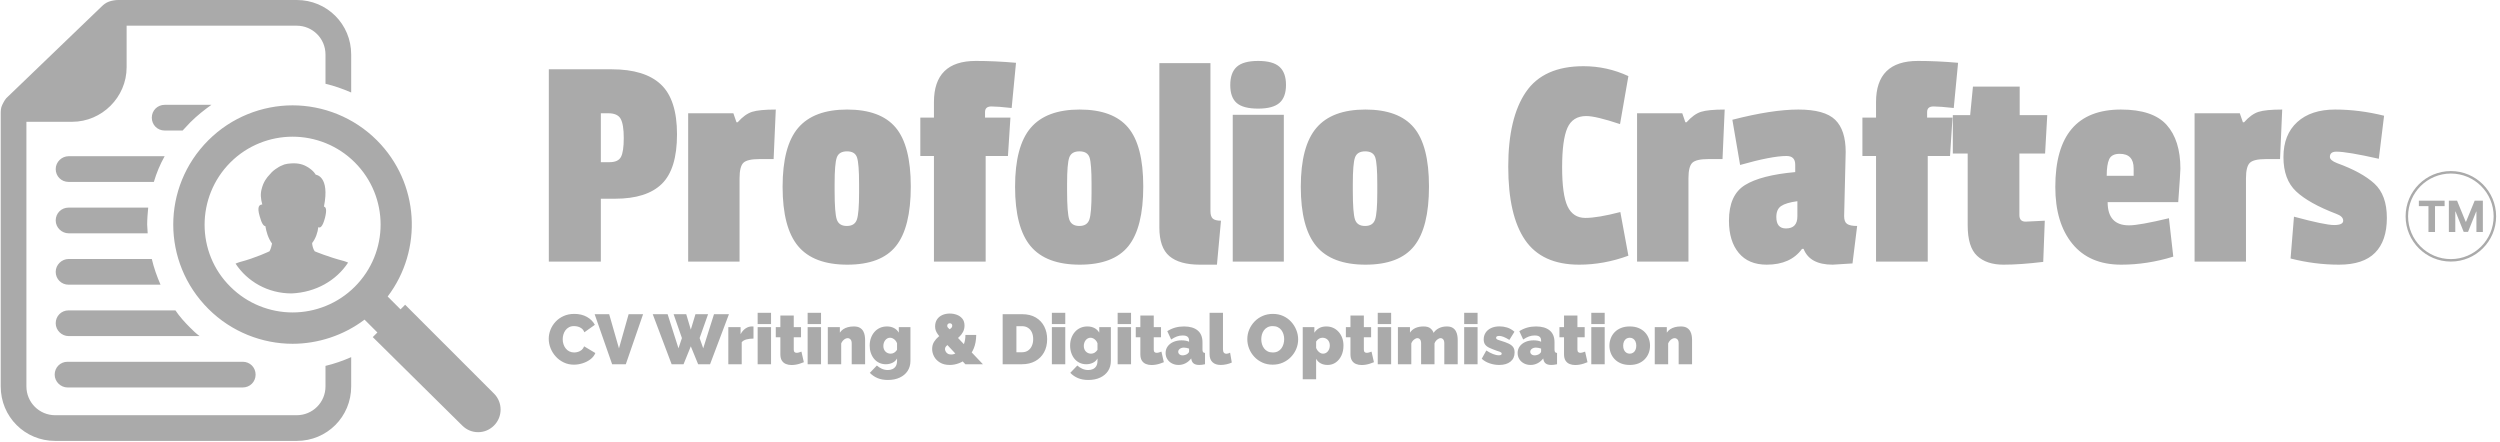 <svg xmlns="http://www.w3.org/2000/svg" version="1.1" xmlns:xlink="http://www.w3.org/1999/xlink" xmlns:svgjs="http://svgjs.dev/svgjs" width="1500" height="265" viewBox="0 0 1500 265"><g transform="matrix(1,0,0,1,-0.909,-0.227)"><svg viewBox="0 0 396 70" data-background-color="#ffffff" preserveAspectRatio="xMidYMid meet" height="265" width="1500" xmlns="http://www.w3.org/2000/svg" xmlns:xlink="http://www.w3.org/1999/xlink"><g id="tight-bounds" transform="matrix(1,0,0,1,0.24,0.06)"><svg viewBox="0 0 395.52 69.88" height="69.88" width="395.52"><g><svg viewBox="0 0 506.805 89.542" height="69.88" width="395.52"><g transform="matrix(1,0,0,1,111.285,12.375)"><svg viewBox="0 0 395.52 64.791" height="64.791" width="395.52"><g id="textblocktransform"><svg viewBox="0 0 395.52 64.791" height="64.791" width="395.52" id="textblock"><g><svg viewBox="0 0 395.52 41.376" height="41.376" width="395.52"><g transform="matrix(1,0,0,1,0,0)"><svg width="395.52" viewBox="2.2 -32.4 314.453 32.9" height="41.376" data-palette-color="#aaaaaa"><g transform="matrix(1,0,0,1,0,0)"><g><svg width="10.335" viewBox="1.78 -36.36 74.21 36.36" height="5.064" data-palette-color="#aaaaaa" id="scriptelement" x="304.177" y="-9.84"><path d="M12.91-30.02L1.78-30.02 1.78-36.36 31.64-36.36 31.64-30.02 20.51-30.02 20.51 0 12.91 0 12.91-30.02ZM36.57 0L36.57-36.36 46.06-36.36 56.07-11.93 56.5-11.93 66.51-36.36 75.99-36.36 75.99 0 68.53 0 68.53-23.67 68.23-23.67 58.82-0.18 53.74-0.18 44.33-23.76 44.03-23.76 44.03 0 36.57 0Z" opacity="1" transform="matrix(1,0,0,1,0,0)" fill="#aaaaaa" class="undefined-123" data-fill-palette-color="primary" id="lv-123"></path></svg></g></g><path d="M302.037-7.308C302.037-11.344 305.309-14.616 309.345-14.616 313.381-14.616 316.653-11.344 316.653-7.308 316.653-3.272 313.381 0 309.345 0 305.309 0 302.037-3.272 302.037-7.308ZM309.345-0.4C313.16-0.4 316.253-3.493 316.253-7.308 316.253-11.123 313.16-14.216 309.345-14.216 305.53-14.216 302.437-11.123 302.437-7.308 302.437-3.493 305.53-0.4 309.345-0.4Z" fill="#aaaaaa" id="scriptcircle" data-fill-palette-color="primary"></path><path d="M12.9-10.15L12.9-10.15 10.6-10.15 10.6 0 2.2 0 2.2-31.05 12.35-31.05Q17.7-31.05 20.3-28.6 22.9-26.15 22.9-20.55 22.9-14.95 20.45-12.55 18-10.15 12.9-10.15ZM13.85-16.9Q14.3-17.75 14.3-19.95 14.3-22.15 13.8-23.05 13.3-23.95 11.8-23.95L11.8-23.95 10.6-23.95 10.6-16.05 12-16.05Q13.4-16.05 13.85-16.9ZM33-13.45L33-13.45 33 0 24.7 0 24.7-23.95 32-23.95 32.5-22.5 32.7-22.5Q33.85-23.8 35.02-24.18 36.2-24.55 38.85-24.55L38.85-24.55 38.5-16.55 36.2-16.55Q34.25-16.55 33.62-15.95 33-15.35 33-13.45ZM39.95-12.08Q39.95-18.65 42.47-21.6 45-24.55 50.37-24.55 55.75-24.55 58.2-21.65 60.65-18.75 60.65-12.13 60.65-5.5 58.25-2.5 55.85 0.5 50.4 0.5 44.95 0.5 42.45-2.5 39.95-5.5 39.95-12.08ZM51.97-16.8Q51.65-17.8 50.35-17.8 49.05-17.8 48.7-16.8 48.35-15.8 48.35-12.6L48.35-12.6 48.35-11.4Q48.35-7.85 48.7-6.8 49.05-5.75 50.32-5.75 51.6-5.75 51.95-6.8 52.3-7.85 52.3-11.1L52.3-11.1 52.3-12.55Q52.3-15.8 51.97-16.8ZM71.14-32.4L71.14-32.4Q74.24-32.4 77.64-32.1L77.64-32.1 76.94-24.8Q74.69-25.05 73.67-25.05 72.64-25.05 72.64-24.15L72.64-24.15 72.64-23.25 76.74-23.25 76.34-17.05 72.74-17.05 72.74 0 64.39 0 64.39-17.05 62.19-17.05 62.19-23.25 64.39-23.25 64.39-25.75Q64.39-32.4 71.14-32.4ZM77.49-12.08Q77.49-18.65 80.02-21.6 82.54-24.55 87.92-24.55 93.29-24.55 95.74-21.65 98.19-18.75 98.19-12.13 98.19-5.5 95.79-2.5 93.39 0.5 87.94 0.5 82.49 0.5 79.99-2.5 77.49-5.5 77.49-12.08ZM89.52-16.8Q89.19-17.8 87.89-17.8 86.59-17.8 86.24-16.8 85.89-15.8 85.89-12.6L85.89-12.6 85.89-11.4Q85.89-7.85 86.24-6.8 86.59-5.75 87.87-5.75 89.14-5.75 89.49-6.8 89.84-7.85 89.84-11.1L89.84-11.1 89.84-12.55Q89.84-15.8 89.52-16.8ZM100.79-5.5L100.79-5.5 100.79-32.05 109.04-32.05 109.04-8.15Q109.04-7.3 109.41-6.95 109.79-6.6 110.74-6.6L110.74-6.6 110.09 0.5 107.34 0.5Q104.04 0.5 102.41-0.88 100.79-2.25 100.79-5.5ZM120.89-23.7L120.89 0 112.64 0 112.64-23.7 120.89-23.7ZM113.29-25.6Q112.24-26.5 112.24-28.5 112.24-30.5 113.29-31.45 114.34-32.4 116.74-32.4 119.14-32.4 120.19-31.45 121.24-30.5 121.24-28.53 121.24-26.55 120.19-25.63 119.14-24.7 116.74-24.7 114.34-24.7 113.29-25.6ZM123.63-12.08Q123.63-18.65 126.16-21.6 128.68-24.55 134.06-24.55 139.43-24.55 141.88-21.65 144.33-18.75 144.33-12.13 144.33-5.5 141.93-2.5 139.53 0.5 134.08 0.5 128.63 0.5 126.13-2.5 123.63-5.5 123.63-12.08ZM135.66-16.8Q135.33-17.8 134.03-17.8 132.73-17.8 132.38-16.8 132.03-15.8 132.03-12.6L132.03-12.6 132.03-11.4Q132.03-7.85 132.38-6.8 132.73-5.75 134.01-5.75 135.28-5.75 135.63-6.8 135.98-7.85 135.98-11.1L135.98-11.1 135.98-12.55Q135.98-15.8 135.66-16.8ZM165.83-15.23Q165.83-10.8 166.7-8.93 167.58-7.05 169.58-7.05 171.58-7.05 175.23-8L175.23-8 176.53-0.95Q172.58 0.5 168.58 0.5L168.58 0.5Q162.58 0.5 159.85-3.48 157.13-7.45 157.13-15.33 157.13-23.2 159.98-27.38 162.83-31.55 169.28-31.55L169.28-31.55Q173.08-31.55 176.53-29.95L176.53-29.95 175.18-22.2Q171.28-23.5 169.73-23.5L169.73-23.5Q167.53-23.5 166.68-21.58 165.83-19.65 165.83-15.23ZM186.23-13.45L186.23-13.45 186.23 0 177.93 0 177.93-23.95 185.23-23.95 185.73-22.5 185.93-22.5Q187.08-23.8 188.25-24.18 189.43-24.55 192.08-24.55L192.08-24.55 191.73-16.55 189.43-16.55Q187.48-16.55 186.85-15.95 186.23-15.35 186.23-13.45ZM211.62-17.7L211.62-17.7 211.37-7.35Q211.37-6.4 211.85-6.08 212.32-5.75 213.47-5.75L213.47-5.75 212.72 0.3Q209.82 0.5 209.52 0.5L209.52 0.5Q205.82 0.5 204.82-2.05L204.82-2.05 204.57-2.05Q202.72 0.5 198.87 0.5L198.87 0.5Q195.92 0.5 194.35-1.4 192.77-3.3 192.77-6.6L192.77-6.6Q192.77-10.75 195.35-12.35 197.92-13.95 203.47-14.45L203.47-14.45 203.47-15.65Q203.47-17.05 202.07-17.05L202.07-17.05Q199.67-17.05 194.57-15.6L194.57-15.6 193.32-22.9Q199.72-24.55 203.97-24.55 208.22-24.55 209.92-22.9 211.62-21.25 211.62-17.7ZM201.97-5.35L201.97-5.35Q203.82-5.35 203.82-7.3L203.82-7.3 203.82-9.75Q201.97-9.5 201.2-8.97 200.42-8.45 200.42-7.2L200.42-7.2Q200.42-5.35 201.97-5.35ZM223.27-32.4L223.27-32.4Q226.37-32.4 229.77-32.1L229.77-32.1 229.07-24.8Q226.82-25.05 225.8-25.05 224.77-25.05 224.77-24.15L224.77-24.15 224.77-23.25 228.87-23.25 228.47-17.05 224.87-17.05 224.87 0 216.52 0 216.52-17.05 214.32-17.05 214.32-23.25 216.52-23.25 216.52-25.75Q216.52-32.4 223.27-32.4ZM243.77-6.6L243.52 0.05Q239.82 0.5 237.09 0.5 234.37 0.5 232.84-0.93 231.32-2.35 231.32-5.85L231.32-5.85 231.32-17.45 228.92-17.45 228.92-23.65 231.72-23.65 232.17-28.25 239.72-28.25 239.72-23.65 244.17-23.65 243.82-17.45 239.67-17.45 239.67-7.5Q239.67-6.45 240.67-6.45L240.67-6.45Q240.77-6.45 243.77-6.6L243.77-6.6ZM255.87-17.4L255.87-17.4Q254.57-17.4 254.17-16.53 253.77-15.65 253.77-13.85L253.77-13.85 258.12-13.85 258.12-15.05Q258.12-17.4 255.87-17.4ZM256.07-24.55L256.07-24.55Q261.22-24.55 263.44-22.08 265.67-19.6 265.67-15L265.67-15Q265.67-14.4 265.32-9.6L265.32-9.6 253.92-9.6Q253.92-5.85 257.37-5.85L257.37-5.85Q259.02-5.85 263.82-7L263.82-7 264.52-0.8Q260.32 0.5 256.12 0.5L256.12 0.5Q250.97 0.5 248.22-2.88 245.47-6.25 245.47-12.05L245.47-12.05Q245.47-24.55 256.07-24.55ZM276.26-13.45L276.26-13.45 276.26 0 267.96 0 267.96-23.95 275.26-23.95 275.76-22.5 275.96-22.5Q277.11-23.8 278.29-24.18 279.46-24.55 282.11-24.55L282.11-24.55 281.76-16.55 279.46-16.55Q277.51-16.55 276.89-15.95 276.26-15.35 276.26-13.45ZM282.31-16.88Q282.31-20.5 284.54-22.53 286.76-24.55 290.66-24.55 294.56-24.55 298.56-23.55L298.56-23.55 297.71-16.6Q292.61-17.75 290.86-17.75L290.86-17.75Q289.81-17.75 289.81-16.9L289.81-16.9Q289.81-16.35 290.96-15.9L290.96-15.9Q294.96-14.45 296.99-12.6 299.01-10.75 299.01-7.05 299.01-3.35 297.11-1.43 295.21 0.5 291.29 0.5 287.36 0.5 283.46-0.5L283.46-0.5 284.01-7.25Q289.01-5.9 290.49-5.9 291.96-5.9 291.96-6.6 291.96-7.3 290.86-7.7L290.86-7.7Q286.41-9.4 284.36-11.33 282.31-13.25 282.31-16.88Z" opacity="1" transform="matrix(1,0,0,1,0,0)" fill="#aaaaaa" class="wordmark-text-0" data-fill-palette-color="primary" id="text-0"></path></svg></g></svg></g><g transform="matrix(1,0,0,1,0,51.144)"><svg viewBox="0 0 232.21 13.647" height="13.647" width="232.21"><g transform="matrix(1,0,0,1,0,0)"><svg width="232.21" viewBox="1.1 -36.5 810.72 47.65" height="13.647" data-palette-color="#aaaaaa"><path d="M1.1-18.05L1.1-18.05Q1.1-21.3 2.33-24.43 3.55-27.55 5.9-30.1 8.25-32.65 11.63-34.18 15-35.7 19.25-35.7L19.25-35.7Q24.35-35.7 28.15-33.58 31.95-31.45 33.8-27.95L33.8-27.95 26.35-22.65Q25.7-24.4 24.48-25.35 23.25-26.3 21.83-26.68 20.4-27.05 19.05-27.05L19.05-27.05Q16.95-27.05 15.43-26.23 13.9-25.4 12.93-24.05 11.95-22.7 11.48-21.05 11-19.4 11-17.75L11-17.75Q11-15.9 11.55-14.2 12.1-12.5 13.15-11.18 14.2-9.85 15.73-9.1 17.25-8.35 19.15-8.35L19.15-8.35Q20.5-8.35 21.9-8.78 23.3-9.2 24.45-10.15 25.6-11.1 26.2-12.7L26.2-12.7 34.15-7.95Q33.1-5.35 30.65-3.5 28.2-1.65 25.1-0.68 22 0.3 18.95 0.3L18.95 0.3Q15 0.3 11.73-1.28 8.45-2.85 6.08-5.48 3.7-8.1 2.4-11.38 1.1-14.65 1.1-18.05ZM33.65-35.5L43.95-35.5 50.9-11.25 57.75-35.5 68-35.5 55.75 0 46.05 0 33.65-35.5ZM95.54-18.55L89.64-35.5 98.59-35.5 101.84-24.55 105.14-35.5 114.09-35.5 108.09-18.55 110.64-11.3 118.29-35.5 128.89-35.5 115.49 0 107.04 0 101.84-12.7 96.69 0 88.24 0 74.84-35.5 85.39-35.5 93.09-11.3 95.54-18.55ZM146.29-26.75L146.29-18.2Q143.54-18.2 141.29-17.6 139.04-17 137.94-15.6L137.94-15.6 137.94 0 128.44 0 128.44-26.3 137.14-26.3 137.14-21.3Q138.54-23.95 140.64-25.38 142.74-26.8 145.09-26.8L145.09-26.8Q145.64-26.8 145.87-26.8 146.09-26.8 146.29-26.75L146.29-26.75ZM158.74 0L149.24 0 149.24-26.3 158.74-26.3 158.74 0ZM158.74-28.5L149.24-28.5 149.24-36.5 158.74-36.5 158.74-28.5ZM180.29-8.95L181.99-1.45Q180.69-0.9 179.21-0.43 177.74 0.05 176.21 0.3 174.69 0.55 173.24 0.55L173.24 0.55Q171.09 0.55 169.29-0.18 167.49-0.9 166.41-2.58 165.34-4.25 165.34-7.1L165.34-7.1 165.34-19.15 162.09-19.15 162.09-26.3 165.34-26.3 165.34-34.55 174.84-34.55 174.84-26.3 179.99-26.3 179.99-19.15 174.84-19.15 174.84-10.45Q174.84-9.15 175.39-8.63 175.94-8.1 176.89-8.1L176.89-8.1Q177.59-8.1 178.49-8.35 179.39-8.6 180.29-8.95L180.29-8.95ZM194.18 0L184.68 0 184.68-26.3 194.18-26.3 194.18 0ZM194.18-28.5L184.68-28.5 184.68-36.5 194.18-36.5 194.18-28.5ZM225.43-17.3L225.43 0 215.93 0 215.93-14.8Q215.93-16.75 215.06-17.63 214.18-18.5 213.03-18.5L213.03-18.5Q212.23-18.5 211.33-18.03 210.43-17.55 209.68-16.7 208.93-15.85 208.48-14.75L208.48-14.75 208.48 0 198.98 0 198.98-26.3 207.53-26.3 207.53-22.4Q208.48-23.85 209.93-24.83 211.38-25.8 213.28-26.3 215.18-26.8 217.43-26.8L217.43-26.8Q220.13-26.8 221.73-25.85 223.33-24.9 224.13-23.4 224.93-21.9 225.18-20.28 225.43-18.65 225.43-17.3L225.43-17.3ZM240.13 0L240.13 0Q237.58 0 235.45-1 233.33-2 231.83-3.8 230.33-5.6 229.5-8 228.68-10.4 228.68-13.2L228.68-13.2Q228.68-16.15 229.58-18.63 230.48-21.1 232.1-22.95 233.73-24.8 235.98-25.8 238.23-26.8 240.93-26.8L240.93-26.8Q243.73-26.8 245.9-25.68 248.08-24.55 249.33-22.4L249.33-22.4 249.33-26.3 257.58-26.3 257.58-2.4Q257.58 1.7 255.58 4.75 253.58 7.8 249.98 9.47 246.38 11.15 241.58 11.15L241.58 11.15Q237.43 11.15 234.3 9.85 231.18 8.55 228.78 6.1L228.78 6.1 233.78 0.9Q235.23 2.25 237.25 3.18 239.28 4.1 241.58 4.1L241.58 4.1Q243.33 4.1 244.8 3.45 246.28 2.8 247.18 1.38 248.08-0.05 248.08-2.4L248.08-2.4 248.08-4.1Q246.98-2.05 244.8-1.03 242.63 0 240.13 0ZM243.53-7.5L243.53-7.5Q244.23-7.5 244.85-7.68 245.48-7.85 246.03-8.18 246.58-8.5 247.1-9.03 247.63-9.55 248.08-10.2L248.08-10.2 248.08-14.9Q247.63-16.1 246.83-16.98 246.03-17.85 245.08-18.32 244.13-18.8 243.13-18.8L243.13-18.8Q242.13-18.8 241.25-18.35 240.38-17.9 239.73-17.07 239.08-16.25 238.73-15.2 238.38-14.15 238.38-12.95L238.38-12.95Q238.38-11.75 238.75-10.75 239.13-9.75 239.83-9.03 240.53-8.3 241.48-7.9 242.43-7.5 243.53-7.5ZM308.97 0L296.52 0 280.72-16.9Q278.62-19.15 277.37-20.75 276.12-22.35 275.6-23.75 275.07-25.15 275.07-26.8L275.07-26.8Q275.07-29.7 276.42-31.75 277.77-33.8 280.15-34.88 282.52-35.95 285.47-35.95L285.47-35.95Q288.07-35.95 290.45-35.08 292.82-34.2 294.37-32.33 295.92-30.45 295.92-27.4L295.92-27.4Q295.92-24.95 294.85-22.9 293.77-20.85 291.9-19.15 290.02-17.45 287.62-16.05L287.62-16.05Q286.02-15.1 284.75-14.28 283.47-13.45 282.77-12.63 282.07-11.8 282.07-10.8L282.07-10.8Q282.07-10.1 282.5-9.18 282.92-8.25 283.9-7.58 284.87-6.9 286.47-6.9L286.47-6.9Q288.12-6.9 289.9-7.78 291.67-8.65 293.2-10.4 294.72-12.15 295.65-14.75 296.57-17.35 296.57-20.8L296.57-20.8 304.22-20.8Q304.17-15.35 302.52-11.33 300.87-7.3 298.15-4.67 295.42-2.05 292.12-0.78 288.82 0.5 285.47 0.5L285.47 0.5Q281.37 0.5 278.57-1.18 275.77-2.85 274.37-5.45 272.97-8.05 272.97-10.8L272.97-10.8Q272.97-13.7 274.3-15.85 275.62-18 277.57-19.6 279.52-21.2 281.37-22.35L281.37-22.35Q283.52-23.7 284.8-24.45 286.07-25.2 286.65-25.83 287.22-26.45 287.22-27.3L287.22-27.3Q287.22-28.15 286.75-28.6 286.27-29.05 285.47-29.05L285.47-29.05Q284.92-29.05 284.5-28.8 284.07-28.55 283.87-28.15 283.67-27.75 283.67-27.2L283.67-27.2Q283.67-26.55 284.1-26.03 284.52-25.5 285.52-24.63 286.52-23.75 288.22-21.9L288.22-21.9 308.97 0ZM336.62 0L322.97 0 322.97-35.5 336.62-35.5Q342.52-35.5 346.49-33.13 350.47-30.75 352.49-26.73 354.52-22.7 354.52-17.8L354.52-17.8Q354.52-12.4 352.29-8.4 350.07-4.4 346.04-2.2 342.02 0 336.62 0L336.62 0ZM344.62-17.8L344.62-17.8Q344.62-20.55 343.67-22.63 342.72-24.7 340.92-25.85 339.12-27 336.62-27L336.62-27 332.72-27 332.72-8.5 336.62-8.5Q339.17-8.5 340.94-9.7 342.72-10.9 343.67-13.03 344.62-15.15 344.62-17.8ZM367.37 0L357.87 0 357.87-26.3 367.37-26.3 367.37 0ZM367.37-28.5L357.87-28.5 357.87-36.5 367.37-36.5 367.37-28.5ZM382.26 0L382.26 0Q379.71 0 377.59-1 375.46-2 373.96-3.8 372.46-5.6 371.64-8 370.81-10.4 370.81-13.2L370.81-13.2Q370.81-16.15 371.71-18.63 372.61-21.1 374.24-22.95 375.86-24.8 378.11-25.8 380.36-26.8 383.06-26.8L383.06-26.8Q385.86-26.8 388.04-25.68 390.21-24.55 391.46-22.4L391.46-22.4 391.46-26.3 399.71-26.3 399.71-2.4Q399.71 1.7 397.71 4.75 395.71 7.8 392.11 9.47 388.51 11.15 383.71 11.15L383.71 11.15Q379.56 11.15 376.44 9.85 373.31 8.55 370.91 6.1L370.91 6.1 375.91 0.9Q377.36 2.25 379.39 3.18 381.41 4.1 383.71 4.1L383.71 4.1Q385.46 4.1 386.94 3.45 388.41 2.8 389.31 1.38 390.21-0.05 390.21-2.4L390.21-2.4 390.21-4.1Q389.11-2.05 386.94-1.03 384.76 0 382.26 0ZM385.66-7.5L385.66-7.5Q386.36-7.5 386.99-7.68 387.61-7.85 388.16-8.18 388.71-8.5 389.24-9.03 389.76-9.55 390.21-10.2L390.21-10.2 390.21-14.9Q389.76-16.1 388.96-16.98 388.16-17.85 387.21-18.32 386.26-18.8 385.26-18.8L385.26-18.8Q384.26-18.8 383.39-18.35 382.51-17.9 381.86-17.07 381.21-16.25 380.86-15.2 380.51-14.15 380.51-12.95L380.51-12.95Q380.51-11.75 380.89-10.75 381.26-9.75 381.96-9.03 382.66-8.3 383.61-7.9 384.56-7.5 385.66-7.5ZM414.01 0L404.51 0 404.51-26.3 414.01-26.3 414.01 0ZM414.01-28.5L404.51-28.5 404.51-36.5 414.01-36.5 414.01-28.5ZM435.56-8.95L437.26-1.45Q435.96-0.9 434.48-0.43 433.01 0.05 431.48 0.3 429.96 0.55 428.51 0.55L428.51 0.55Q426.36 0.55 424.56-0.18 422.76-0.9 421.68-2.58 420.61-4.25 420.61-7.1L420.61-7.1 420.61-19.15 417.36-19.15 417.36-26.3 420.61-26.3 420.61-34.55 430.11-34.55 430.11-26.3 435.26-26.3 435.26-19.15 430.11-19.15 430.11-10.45Q430.11-9.15 430.66-8.63 431.21-8.1 432.16-8.1L432.16-8.1Q432.86-8.1 433.76-8.35 434.66-8.6 435.56-8.95L435.56-8.95ZM438.51-7.95L438.51-7.95Q438.51-10.6 439.96-12.63 441.41-14.65 443.98-15.8 446.56-16.95 449.86-16.95L449.86-16.95Q451.41-16.95 452.78-16.7 454.16-16.45 455.16-15.95L455.16-15.95 455.16-16.75Q455.16-18.6 454.08-19.5 453.01-20.4 450.61-20.4L450.61-20.4Q448.41-20.4 446.48-19.68 444.56-18.95 442.46-17.55L442.46-17.55 439.71-23.45Q442.36-25.15 445.28-25.98 448.21-26.8 451.56-26.8L451.56-26.8Q457.81-26.8 461.23-23.98 464.66-21.15 464.66-15.6L464.66-15.6 464.66-10.5Q464.66-9.15 465.06-8.63 465.46-8.1 466.46-8L466.46-8 466.46 0Q465.31 0.25 464.28 0.38 463.26 0.5 462.46 0.5L462.46 0.5Q459.91 0.5 458.58-0.43 457.26-1.35 456.86-3.15L456.86-3.15 456.66-4.1Q454.91-1.85 452.61-0.68 450.31 0.5 447.71 0.5L447.71 0.5Q445.11 0.5 443.01-0.6 440.91-1.7 439.71-3.63 438.51-5.55 438.51-7.95ZM453.91-7.3L453.91-7.3Q454.46-7.7 454.81-8.18 455.16-8.65 455.16-9.15L455.16-9.15 455.16-11.1Q454.36-11.4 453.33-11.6 452.31-11.8 451.51-11.8L451.51-11.8Q449.81-11.8 448.63-10.95 447.46-10.1 447.46-8.8L447.46-8.8Q447.46-8.1 447.86-7.53 448.26-6.95 448.96-6.63 449.66-6.3 450.56-6.3L450.56-6.3Q451.41-6.3 452.33-6.58 453.26-6.85 453.91-7.3ZM469.7-7.1L469.7-36.5 479.2-36.5 479.2-10.45Q479.2-9 479.83-8.22 480.45-7.45 481.65-7.45L481.65-7.45Q482.25-7.45 482.95-7.65 483.65-7.85 484.25-8.2L484.25-8.2 485.45-1.2Q483.75-0.4 481.63 0.05 479.5 0.5 477.6 0.5L477.6 0.5Q473.8 0.5 471.75-1.48 469.7-3.45 469.7-7.1L469.7-7.1ZM514.4 0.3L514.4 0.3Q510.35 0.3 507.05-1.23 503.75-2.75 501.37-5.33 499-7.9 497.72-11.13 496.45-14.35 496.45-17.8L496.45-17.8Q496.45-21.35 497.8-24.55 499.15-27.75 501.57-30.28 504-32.8 507.32-34.25 510.65-35.7 514.6-35.7L514.6-35.7Q518.65-35.7 521.95-34.18 525.25-32.65 527.6-30.05 529.95-27.45 531.22-24.23 532.5-21 532.5-17.6L532.5-17.6Q532.5-14.1 531.17-10.9 529.85-7.7 527.42-5.18 525-2.65 521.7-1.18 518.4 0.3 514.4 0.3ZM506.35-17.7L506.35-17.7Q506.35-15.9 506.85-14.23 507.35-12.55 508.35-11.23 509.35-9.9 510.87-9.13 512.4-8.35 514.5-8.35L514.5-8.35Q516.6-8.35 518.15-9.15 519.7-9.95 520.67-11.33 521.65-12.7 522.12-14.38 522.6-16.05 522.6-17.8L522.6-17.8Q522.6-19.6 522.1-21.25 521.6-22.9 520.6-24.23 519.6-25.55 518.05-26.3 516.5-27.05 514.45-27.05L514.45-27.05Q512.35-27.05 510.82-26.25 509.3-25.45 508.3-24.13 507.3-22.8 506.82-21.13 506.35-19.45 506.35-17.7ZM553.45 0.5L553.45 0.5Q550.6 0.5 548.5-0.63 546.39-1.75 545.25-3.9L545.25-3.9 545.25 10.65 535.75 10.65 535.75-26.3 544-26.3 544-22.35Q545.39-24.5 547.47-25.65 549.55-26.8 552.5-26.8L552.5-26.8Q555.14-26.8 557.35-25.8 559.55-24.8 561.2-22.95 562.85-21.1 563.75-18.65 564.64-16.2 564.64-13.25L564.64-13.25Q564.64-9.3 563.2-6.2 561.75-3.1 559.22-1.3 556.7 0.5 553.45 0.5ZM550.14-7.5L550.14-7.5Q551.2-7.5 552.07-7.95 552.95-8.4 553.6-9.2 554.25-10 554.6-11.05 554.95-12.1 554.95-13.3L554.95-13.3Q554.95-14.55 554.57-15.55 554.2-16.55 553.5-17.28 552.8-18 551.85-18.4 550.89-18.8 549.75-18.8L549.75-18.8Q549.1-18.8 548.47-18.63 547.85-18.45 547.3-18.13 546.75-17.8 546.22-17.3 545.7-16.8 545.25-16.1L545.25-16.1 545.25-11.55Q545.7-10.4 546.47-9.47 547.25-8.55 548.2-8.03 549.14-7.5 550.14-7.5ZM584.54-8.95L586.24-1.45Q584.94-0.9 583.47-0.43 581.99 0.05 580.47 0.3 578.94 0.55 577.49 0.55L577.49 0.55Q575.34 0.55 573.54-0.18 571.74-0.9 570.67-2.58 569.59-4.25 569.59-7.1L569.59-7.1 569.59-19.15 566.34-19.15 566.34-26.3 569.59-26.3 569.59-34.55 579.09-34.55 579.09-26.3 584.24-26.3 584.24-19.15 579.09-19.15 579.09-10.45Q579.09-9.15 579.64-8.63 580.19-8.1 581.14-8.1L581.14-8.1Q581.84-8.1 582.74-8.35 583.64-8.6 584.54-8.95L584.54-8.95ZM598.44 0L588.94 0 588.94-26.3 598.44-26.3 598.44 0ZM598.44-28.5L588.94-28.5 588.94-36.5 598.44-36.5 598.44-28.5ZM645.64-17.3L645.64 0 636.14 0 636.14-14.8Q636.14-16.75 635.36-17.63 634.59-18.5 633.49-18.5L633.49-18.5Q632.39-18.5 631.09-17.45 629.79-16.4 629.19-14.75L629.19-14.75 629.19 0 619.69 0 619.69-14.8Q619.69-16.75 618.91-17.63 618.14-18.5 617.04-18.5L617.04-18.5Q615.94-18.5 614.64-17.45 613.34-16.4 612.74-14.75L612.74-14.75 612.74 0 603.24 0 603.24-26.3 611.79-26.3 611.79-22.4Q613.19-24.55 615.64-25.68 618.09-26.8 621.44-26.8L621.44-26.8Q624.69-26.8 626.34-25.4 627.99-24 628.54-22.25L628.54-22.25Q629.94-24.4 632.39-25.6 634.84-26.8 637.89-26.8L637.89-26.8Q640.49-26.8 642.04-25.85 643.59-24.9 644.36-23.4 645.14-21.9 645.39-20.28 645.64-18.65 645.64-17.3L645.64-17.3ZM659.73 0L650.23 0 650.23-26.3 659.73-26.3 659.73 0ZM659.73-28.5L650.23-28.5 650.23-36.5 659.73-36.5 659.73-28.5ZM675.08 0.5L675.08 0.5Q671.63 0.5 668.31-0.63 664.98-1.75 662.68-3.9L662.68-3.9 665.93-9.75Q668.38-8.15 670.66-7.25 672.93-6.35 674.78-6.35L674.78-6.35Q675.83-6.35 676.33-6.63 676.83-6.9 676.83-7.55L676.83-7.55Q676.83-8 676.48-8.3 676.13-8.6 675.36-8.9 674.58-9.2 673.38-9.55L673.38-9.55Q670.28-10.65 668.21-11.6 666.13-12.55 665.11-13.93 664.08-15.3 664.08-17.6L664.08-17.6Q664.08-20.3 665.43-22.38 666.78-24.45 669.31-25.65 671.83-26.85 675.38-26.85L675.38-26.85Q678.03-26.85 680.71-26.03 683.38-25.2 685.88-23.05L685.88-23.05 682.28-17.25Q679.78-18.8 678.06-19.45 676.33-20.1 674.98-20.1L674.98-20.1Q674.33-20.1 673.86-19.95 673.38-19.8 673.13-19.5 672.88-19.2 672.88-18.7L672.88-18.7Q672.88-18.2 673.23-17.88 673.58-17.55 674.33-17.28 675.08-17 676.23-16.65L676.23-16.65Q679.63-15.65 681.78-14.63 683.93-13.6 684.96-12.15 685.98-10.7 685.98-8.35L685.98-8.35Q685.98-4.2 683.06-1.85 680.13 0.5 675.08 0.5ZM688.13-7.95L688.13-7.95Q688.13-10.6 689.58-12.63 691.03-14.65 693.6-15.8 696.18-16.95 699.48-16.95L699.48-16.95Q701.03-16.95 702.4-16.7 703.78-16.45 704.78-15.95L704.78-15.95 704.78-16.75Q704.78-18.6 703.7-19.5 702.63-20.4 700.23-20.4L700.23-20.4Q698.03-20.4 696.1-19.68 694.18-18.95 692.08-17.55L692.08-17.55 689.33-23.45Q691.98-25.15 694.9-25.98 697.83-26.8 701.18-26.8L701.18-26.8Q707.43-26.8 710.85-23.98 714.28-21.15 714.28-15.6L714.28-15.6 714.28-10.5Q714.28-9.15 714.68-8.63 715.08-8.1 716.08-8L716.08-8 716.08 0Q714.93 0.25 713.9 0.38 712.88 0.5 712.08 0.5L712.08 0.5Q709.53 0.5 708.2-0.43 706.88-1.35 706.48-3.15L706.48-3.15 706.28-4.1Q704.53-1.85 702.23-0.68 699.93 0.5 697.33 0.5L697.33 0.5Q694.73 0.5 692.63-0.6 690.53-1.7 689.33-3.63 688.13-5.55 688.13-7.95ZM703.53-7.3L703.53-7.3Q704.08-7.7 704.43-8.18 704.78-8.65 704.78-9.15L704.78-9.15 704.78-11.1Q703.98-11.4 702.95-11.6 701.93-11.8 701.13-11.8L701.13-11.8Q699.43-11.8 698.25-10.95 697.08-10.1 697.08-8.8L697.08-8.8Q697.08-8.1 697.48-7.53 697.88-6.95 698.58-6.63 699.28-6.3 700.18-6.3L700.18-6.3Q701.03-6.3 701.95-6.58 702.88-6.85 703.53-7.3ZM735.98-8.95L737.68-1.45Q736.38-0.9 734.9-0.43 733.43 0.05 731.9 0.3 730.38 0.55 728.93 0.55L728.93 0.55Q726.78 0.55 724.98-0.18 723.18-0.9 722.1-2.58 721.03-4.25 721.03-7.1L721.03-7.1 721.03-19.15 717.78-19.15 717.78-26.3 721.03-26.3 721.03-34.55 730.53-34.55 730.53-26.3 735.68-26.3 735.68-19.15 730.53-19.15 730.53-10.45Q730.53-9.15 731.08-8.63 731.63-8.1 732.58-8.1L732.58-8.1Q733.28-8.1 734.18-8.35 735.08-8.6 735.98-8.95L735.98-8.95ZM749.87 0L740.37 0 740.37-26.3 749.87-26.3 749.87 0ZM749.87-28.5L740.37-28.5 740.37-36.5 749.87-36.5 749.87-28.5ZM767.62 0.5L767.62 0.5Q764.12 0.5 761.42-0.6 758.72-1.7 756.9-3.63 755.07-5.55 754.15-8 753.22-10.45 753.22-13.15L753.22-13.15Q753.22-15.85 754.15-18.32 755.07-20.8 756.9-22.7 758.72-24.6 761.42-25.7 764.12-26.8 767.62-26.8L767.62-26.8Q771.17-26.8 773.85-25.7 776.52-24.6 778.35-22.7 780.17-20.8 781.1-18.32 782.02-15.85 782.02-13.15L782.02-13.15Q782.02-10.45 781.1-8 780.17-5.55 778.35-3.63 776.52-1.7 773.85-0.6 771.17 0.5 767.62 0.5ZM762.97-13.15L762.97-13.15Q762.97-11.4 763.57-10.13 764.17-8.85 765.22-8.18 766.27-7.5 767.62-7.5L767.62-7.5Q768.97-7.5 770.02-8.18 771.07-8.85 771.67-10.13 772.27-11.4 772.27-13.15L772.27-13.15Q772.27-14.9 771.67-16.18 771.07-17.45 770.02-18.13 768.97-18.8 767.62-18.8L767.62-18.8Q766.27-18.8 765.22-18.13 764.17-17.45 763.57-16.18 762.97-14.9 762.97-13.15ZM811.82-17.3L811.82 0 802.32 0 802.32-14.8Q802.32-16.75 801.44-17.63 800.57-18.5 799.42-18.5L799.42-18.5Q798.62-18.5 797.72-18.03 796.82-17.55 796.07-16.7 795.32-15.85 794.87-14.75L794.87-14.75 794.87 0 785.37 0 785.37-26.3 793.92-26.3 793.92-22.4Q794.87-23.85 796.32-24.83 797.77-25.8 799.67-26.3 801.57-26.8 803.82-26.8L803.82-26.8Q806.52-26.8 808.12-25.85 809.72-24.9 810.52-23.4 811.32-21.9 811.57-20.28 811.82-18.65 811.82-17.3L811.82-17.3Z" opacity="1" transform="matrix(1,0,0,1,0,0)" fill="#aaaaaa" class="slogan-text-1" data-fill-palette-color="secondary" id="text-1"></path></svg></g></svg></g></svg></g></svg></g><g><svg viewBox="0 0 101.517 89.542" height="89.542" width="101.517"><g><svg xmlns="http://www.w3.org/2000/svg" xmlns:xlink="http://www.w3.org/1999/xlink" version="1.1" x="0" y="0" viewBox="1.4 7.1 97.275 85.8" enable-background="new 0 0 100 100" xml:space="preserve" height="89.542" width="101.517" class="icon-icon-0" data-fill-palette-color="accent" id="icon-0"><path d="M11.9 80c0-1.4 1.1-2.5 2.5-2.5h34.1c1.4 0 2.5 1.1 2.5 2.5 0 1.4-1.1 2.5-2.5 2.5H14.4C13.1 82.5 11.9 81.4 11.9 80zM1.4 29.3v53c0 5.9 4.7 10.6 10.6 10.6h47c5.9 0 10.6-4.7 10.6-10.6v-5.7c-1.6 0.7-3.3 1.3-5 1.7v4c0 3.1-2.5 5.6-5.6 5.6H12c-3.1 0-5.6-2.5-5.6-5.6V30.8h8.9c5.8 0 10.6-4.8 10.6-10.6v-8.1H59c3.1 0 5.6 2.5 5.6 5.6v5.7c1.7 0.4 3.4 1 5 1.7v-7.4c0-5.9-4.7-10.6-10.6-10.6H24.3c-0.6 0-1.2 0.1-1.8 0.3-0.6 0.2-1.1 0.6-1.5 1L2.8 25.9c-0.5 0.4-0.8 1-1.1 1.6S1.4 28.7 1.4 29.3zM36.8 32.5c0.5-0.5 1-1.1 1.5-1.6 1.3-1.3 2.7-2.4 4.1-3.4h-9.1c-1.4 0-2.5 1.1-2.5 2.5s1.1 2.5 2.5 2.5H36.8zM14.6 72.5h25.5c-0.7-0.5-1.3-1.1-1.9-1.7-1-1-2-2.1-2.8-3.3H14.6c-1.4 0-2.5 1.1-2.5 2.5C12.1 71.4 13.3 72.5 14.6 72.5zM12.1 60c0 1.4 1.1 2.5 2.5 2.5h17.9c-0.7-1.6-1.3-3.3-1.7-5H14.6C13.3 57.5 12.1 58.6 12.1 60L12.1 60zM14.6 52.5h15.4c0-0.6-0.1-1.1-0.1-1.7 0-1.1 0.1-2.2 0.2-3.3H14.6c-1.4 0-2.5 1.1-2.5 2.5C12.1 51.4 13.3 52.5 14.6 52.5zM12.1 40c0 1.4 1.1 2.5 2.5 2.5h16.6c0.5-1.7 1.2-3.4 2.1-5H14.6C13.3 37.5 12.1 38.6 12.1 40zM58.2 74c-5.9 0-11.9-2.3-16.4-6.8-9.1-9.1-9.1-23.7 0-32.8 4.5-4.5 10.5-6.8 16.4-6.8 5.9 0 11.9 2.3 16.4 6.8 8.3 8.3 9 21.3 2.1 30.4l2.5 2.5 0.9-0.9 17.3 17.3c1.7 1.7 1.7 4.5 0 6.2-0.9 0.9-2 1.3-3.1 1.3-1.1 0-2.2-0.4-3.1-1.3L73.8 72.7l0.9-0.9-2.5-2.5C68.1 72.4 63.1 74 58.2 74zM46.1 62.9c3.3 3.3 7.7 5 12.1 5 4.4 0 8.8-1.7 12.1-5 6.7-6.7 6.7-17.5 0-24.2-3.3-3.3-7.7-5-12.1-5-4.4 0-8.8 1.7-12.1 5C39.4 45.4 39.4 56.3 46.1 62.9zM69 58.2c-0.2-0.1-0.5-0.2-0.8-0.3-3.1-0.8-5.7-1.9-5.7-1.9-0.3-0.4-0.5-1.2-0.5-1.6 0.7-0.9 1.1-2.1 1.2-3.1 0.3 0.2 0.8 0.1 1.3-1.8 0.4-1.6 0.2-2.1-0.2-2.2h0c1.2-6-1.6-6.2-1.6-6.2s-0.4-0.8-1.6-1.5c-0.8-0.5-1.8-0.8-3.2-0.7-0.4 0-0.9 0.1-1.3 0.2l0 0c-0.5 0.2-1 0.4-1.4 0.7-0.5 0.3-1 0.7-1.4 1.2-0.7 0.7-1.3 1.6-1.6 2.8-0.3 1-0.2 2 0.1 3.1-0.5 0-1.1 0.3-0.5 2.3 0.4 1.5 0.8 1.9 1.1 1.9 0.2 1.1 0.5 2.3 1.3 3.4-0.1 0.4-0.2 1-0.5 1.5 0 0-2.7 1.3-5.8 2.1-0.3 0.1-0.6 0.2-0.8 0.3 2.3 3.5 6.3 5.8 10.9 5.8C62.7 64 66.7 61.7 69 58.2z" fill="#aaaaaa" data-fill-palette-color="accent"></path></svg></g></svg></g></svg></g><defs></defs></svg><rect width="395.52" height="69.88" fill="none" stroke="none" visibility="hidden"></rect></g></svg></g></svg>